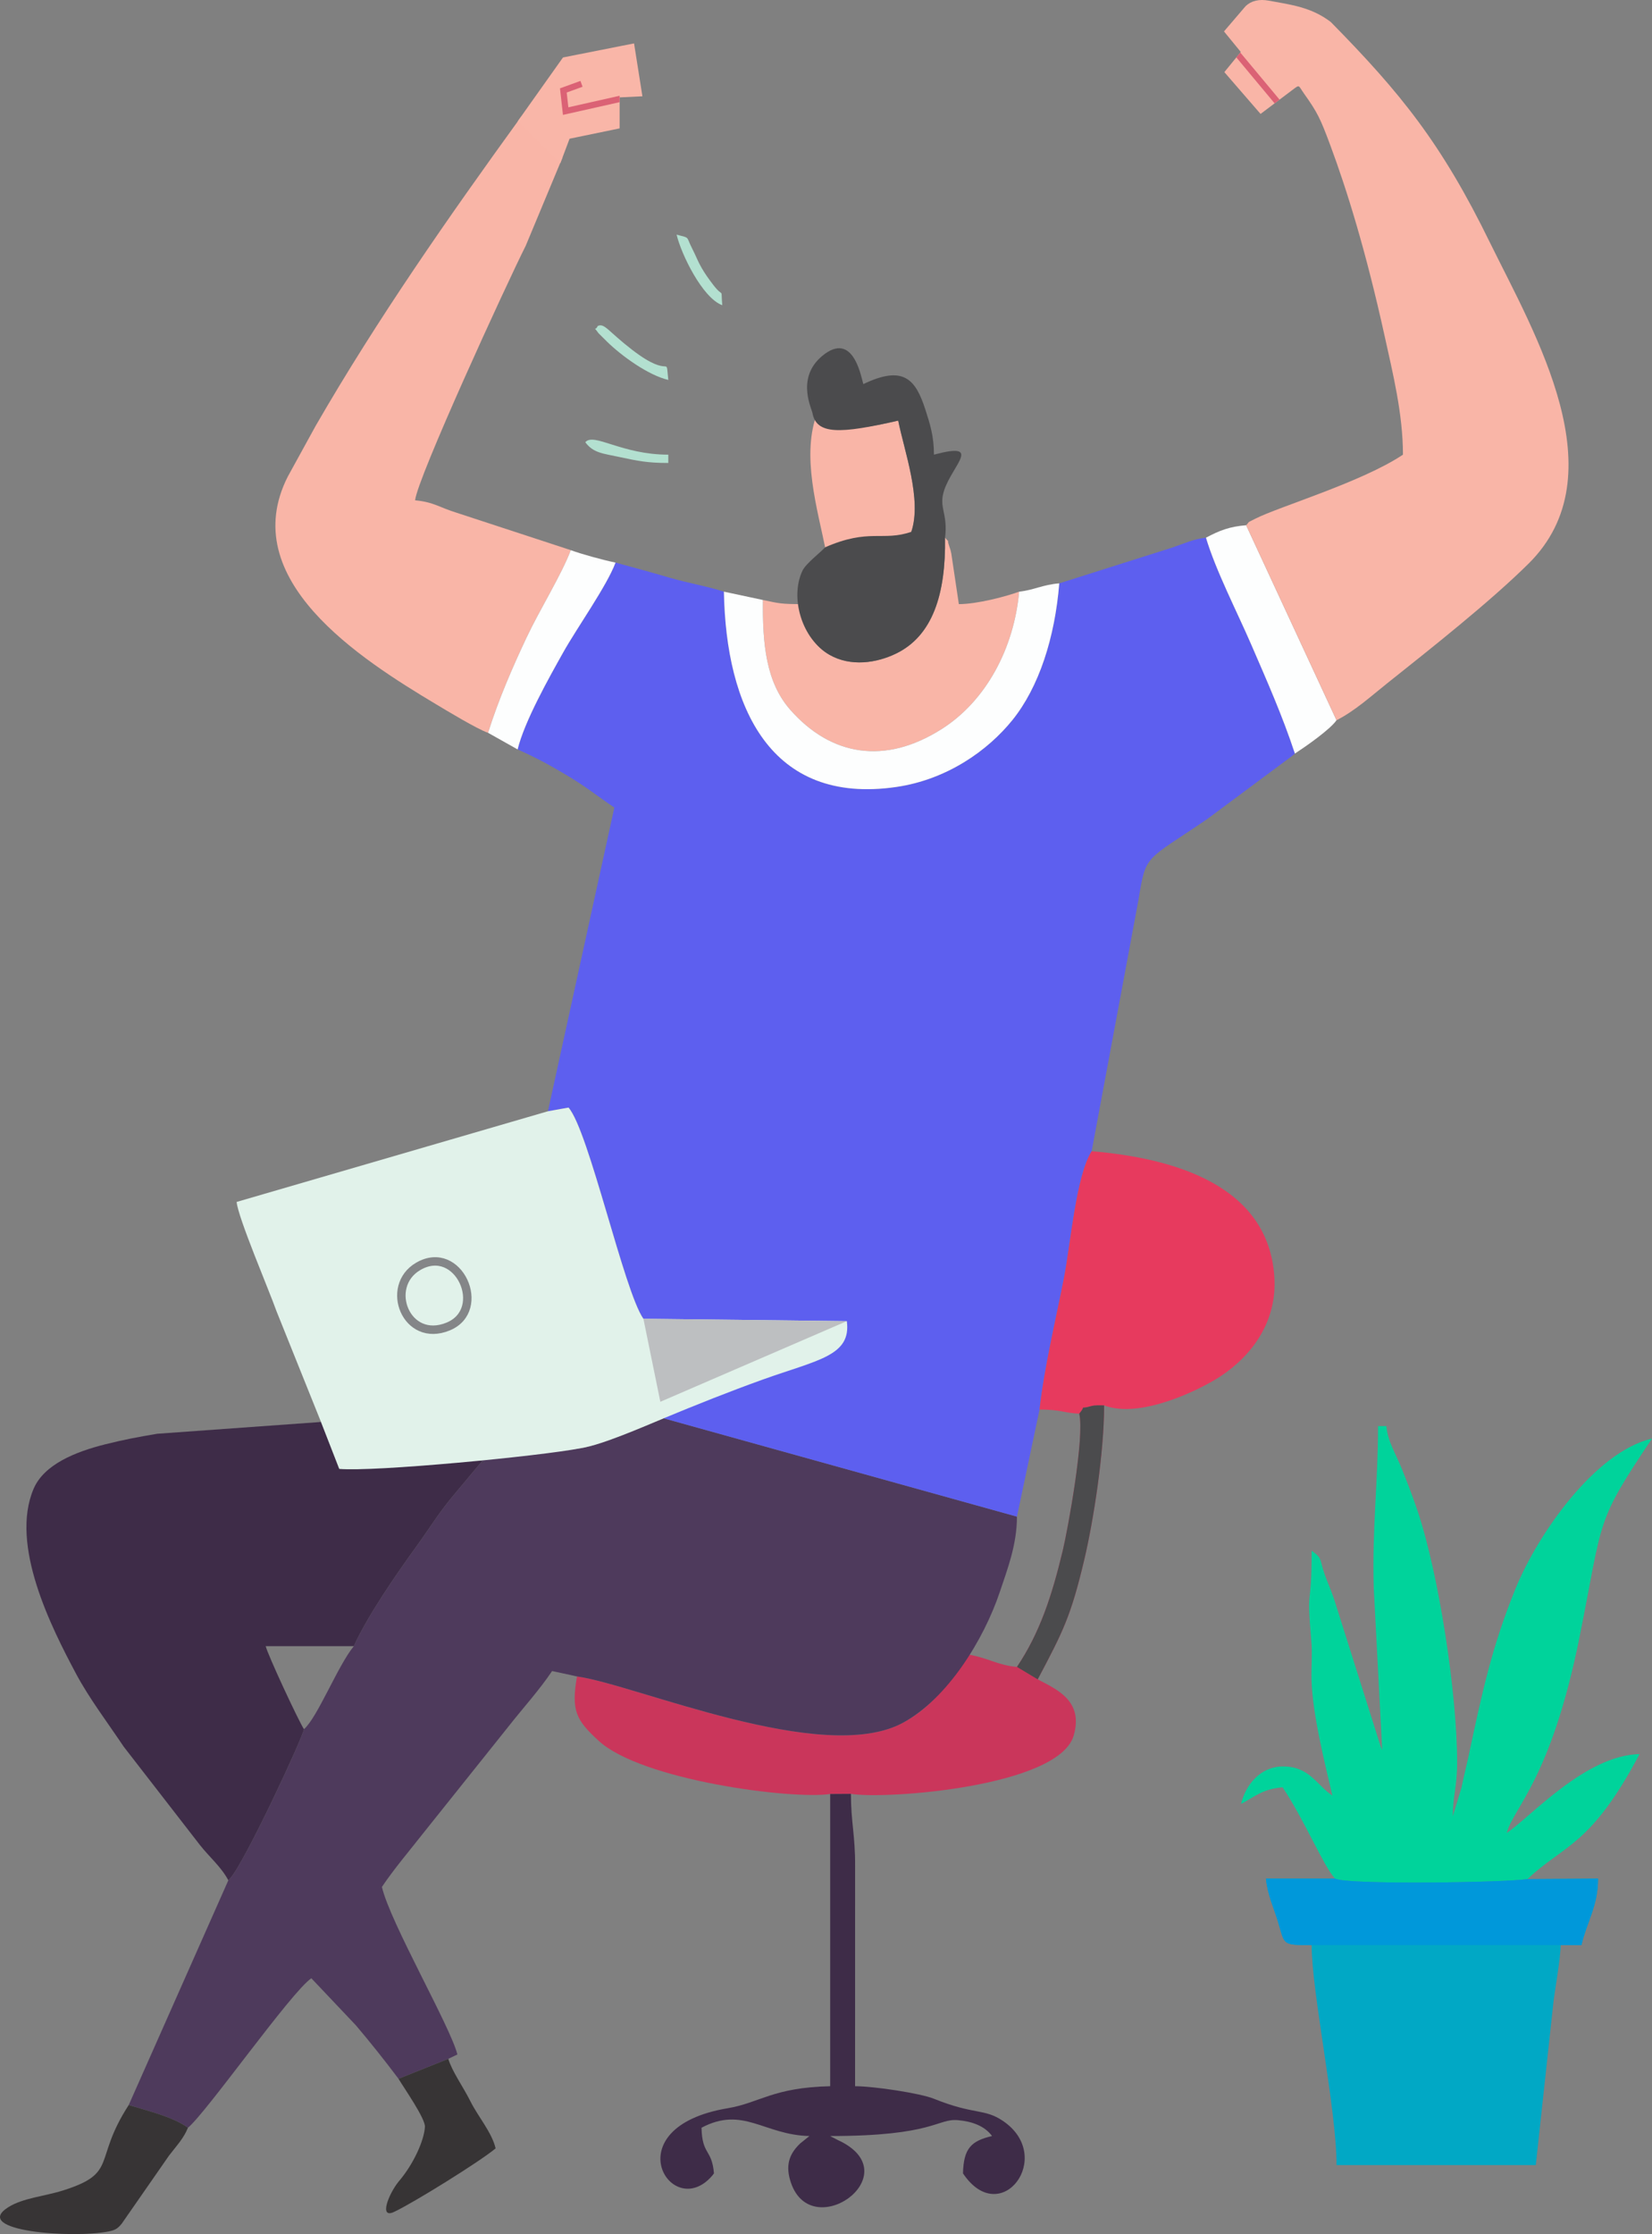 <?xml version="1.0" encoding="UTF-8"?>
<!DOCTYPE svg PUBLIC "-//W3C//DTD SVG 1.1//EN" "http://www.w3.org/Graphics/SVG/1.1/DTD/svg11.dtd">
<!-- Creator: CorelDRAW 2020 (64 Bit) -->
<svg xmlns="http://www.w3.org/2000/svg" xml:space="preserve" width="103.546mm" height="140mm" version="1.1" style="shape-rendering:geometricPrecision; text-rendering:geometricPrecision; image-rendering:optimizeQuality; fill-rule:evenodd; clip-rule:evenodd"
viewBox="0 0 12542.07 16957.65"
 xmlns:xlink="http://www.w3.org/1999/xlink"
 xmlns:xodm="http://www.corel.com/coreldraw/odm/2003">
 <rect x="0" y="0" width="12542.07" height="16957.65" fill="#808080" stroke="none"/>
 <defs>
  <style type="text/css">
   <![CDATA[
    .str0 {stroke:#848688;stroke-width:64.1;stroke-miterlimit:22.926}
    .fil13 {fill:none}
    .fil14 {fill:#BDBFC1}
    .fil11 {fill:#4B4B4D}
    .fil9 {fill:#373435}
    .fil15 {fill:#0098DA}
    .fil5 {fill:#00d39b}
    .fil6 {fill:#01A8C5}
    .fil3 {fill:#3E2C48}
    .fil1 {fill:#4E3A5C}
    .fil2 {fill:#5d5fef}
    .fil10 {fill:#B3E0D0}
    .fil0 {fill:#CA365B}
    .fil12 {fill:#E1F2EA}
    .fil7 {fill:#E73A5E}
    .fil4 {fill:#F9B5A7}
    .fil16 {fill:#F9B6A8}
    .fil8 {fill:#FDFEFE}
    .fil17 {fill:#DB6275;fill-rule:nonzero}
   ]]>
  </style>
 </defs>
 <g id="Camada_x0020_1">
  <path class="fil0" d="M7347.9 12557.98c-147.69,208.12 -248.85,386.59 -493.15,518.71 -607.17,328.35 -2029.98,-291.04 -2474.22,-351.87 -45.58,261.75 -5.5,332.1 164.2,488.27 326.79,300.73 1469.54,447.67 1758.02,404l157.55 -0.94c269.28,43.87 1576.59,-54.6 1690.8,-441.44 78.61,-266.25 -132.18,-353.28 -272.76,-427.66 191.98,-362.83 251.23,-476.68 353.28,-907.19 69.27,-292.22 150.91,-810.56 150.91,-1172.43 -30.94,0 -68.47,-2.85 -98.12,5.5 -107,30.1 -27.59,-18.29 -90.78,57.37 42.58,175.05 -87.31,881.77 -125.45,1040.64 -83.24,346.71 -174.75,623.78 -347.39,881.57 -145.38,-12.09 -218.16,-68.76 -372.87,-94.53z"/>
  <path class="fil1" d="M3655.96 11085.76c9.88,59.65 32.6,-33.46 -23.1,37.09l-212.75 254.72c-104.42,129.74 -160.44,225.08 -263.41,367.08 -149.86,206.64 -370.23,527 -470.38,750.3 -122.14,148.5 -276.2,542.16 -378.65,630.23 -8.72,62.28 -439.78,990.62 -556.93,1129.08 -3.55,4.19 -11.1,12.39 -17.21,18.01l-756.29 1705.75c152.28,45.83 338.09,91.04 449.62,172.3 138.48,-112.24 784.34,-1032.26 936.91,-1134.43l337.19 356.06c118.53,139.91 214.87,261.34 324.56,406.89l378.13 -151.52 68.92 -33.19c-53.56,-213.16 -509.8,-999.75 -573.11,-1271.5 92.46,-138.07 212.99,-278.93 315.12,-409.65l643.86 -805.69c114.95,-146.36 235.83,-278.17 333.01,-423.28l148.03 31.72c5.2,1.19 16.63,3.71 20.74,4.64 4.01,0.92 13.42,3.67 20.3,4.43 444.24,60.83 1867.05,680.22 2474.22,351.87 337.29,-182.42 614,-628.64 736.48,-994.88 56.64,-169.33 129.54,-356.56 129.54,-569.97l-2681.86 -746.32c-159.37,65.8 -465.2,200.22 -627.46,226.52 -222.19,36 -582.01,-6.3 -755.49,93.73z"/>
  <path class="fil2" d="M8042.01 4427.93c-32.85,410.88 -153.88,787.33 -355.59,1037.57 -185.81,230.52 -495.42,451.41 -880.62,507.77 -959.55,140.37 -1294.45,-608.93 -1309.81,-1482.32 -124.31,-40.67 -271.66,-64.86 -411.05,-105.68 -145.34,-42.53 -281.36,-79.68 -411.77,-114.89 -66.2,177.69 -291.72,493.13 -397.61,682.21 -106.69,190.53 -293.45,521.38 -345.79,735.82 147.39,66.05 238.34,115.77 377.93,198.89 143.85,85.66 232.8,159.49 356.44,242.26l-504.19 2305.39 156.29 -28.05c154.36,175.67 421.34,1394.34 568.48,1603.02l154.19 755.6 2681.86 746.32 171.59 -813.06c35.08,-316.77 125.12,-689.7 184.84,-995.56 52.19,-267.42 92.03,-775.73 210.78,-965.06l355.18 -1906.78c58.27,-352.37 45.26,-289.66 520.91,-613.52l650.28 -483.4c3.36,-2.91 11.14,-9.64 16.63,-14.55 -95.58,-289.26 -211.04,-548.79 -333.31,-831.4 -104.69,-241.95 -268.33,-559.25 -341.93,-807.21 -93.42,9.64 -163.56,43.79 -256.75,75.17l-856.98 271.46z"/>
  <path class="fil3" d="M1733.53 14272.27c6.12,-5.62 13.66,-13.82 17.21,-18.01 117.14,-138.46 548.2,-1066.79 556.93,-1129.08 -40.9,-62.02 -275.3,-564.82 -290.53,-630.23l669.19 0c100.15,-223.31 320.52,-543.66 470.38,-750.3 102.97,-142.01 158.99,-237.35 263.41,-367.08l212.75 -254.72c55.69,-70.54 32.98,22.57 23.1,-37.09 -295.32,-60.48 -746.68,83.73 -1080.31,63.37l-138.59 -355.82 -1244.18 89.58c-151.32,25.78 -246.93,43.46 -392.85,79.82 -228.25,56.91 -466.32,153.66 -544.78,337.55 -182.57,428.01 135.19,1053.51 322.57,1405.03 98.79,185.32 243.46,376.39 361.32,552.54l577.88 745.6c74.81,94.61 162.68,167.52 216.51,268.83z"/>
  <path class="fil4" d="M3705.39 5562.35c78.8,-251.66 188.31,-503.12 294.32,-727.51 97.54,-206.48 265.52,-476.85 333.64,-659.01l-866.45 -283.82c-119.6,-35.91 -177.3,-82.83 -315.34,-94.31 13.48,-162.08 697.33,-1649.8 840.08,-1932.97l278.88 -669.34c-39.22,-44.55 -276.54,-361.27 -316.58,-305.96 -549.71,759.29 -1088.16,1529.76 -1557.26,2342.48l-212.29 386.43c-394.64,780.28 550.05,1382.12 1122.85,1725.31 79.14,47.42 316.67,191.21 398.13,218.71z"/>
  <path class="fil5" d="M10135.75 14259.62c91.43,48.56 1307.43,29.74 1460.97,3.32 278.36,-263.26 479.71,-247.32 850.81,-948.67 -412.28,9.18 -826.47,476.9 -1008.37,598.73 52.14,-195.26 336.94,-407.24 554.2,-1494.08 181.05,-905.72 116.16,-853.59 548.71,-1499.54 -431.58,100.53 -866.81,723.79 -1035.87,1138.43 -182.39,447.35 -256.88,802.98 -358.53,1280.08 -14.06,65.98 -36.71,154.65 -52.12,231.48l-66.04 217.57c0,-157 32.98,-219.84 32.98,-409.66 0,-520.65 -138.19,-1425.06 -299.76,-1907.53 -37.62,-112.37 -76.88,-212.99 -120.1,-321.07 -44.7,-111.8 -107.77,-209.1 -117.31,-323.85l-63.02 0c0,430.77 -46.03,779.13 -32.55,1230l64.05 1227.93c-4.22,-6.65 -8.75,-25.78 -10.16,-21.33l-355.8 -1125.27c-30.14,-86.25 -45.99,-116.8 -69.62,-182.48 -43.69,-121.45 -12.68,-119.43 -100.11,-183.48 0,483.33 -41.57,230.56 -1.76,694.82 7.75,90.49 -1.57,191.68 0.71,283.07 6.64,264.53 104.48,649.01 158.59,881.31 -120.9,-80.97 -174.46,-223.36 -378.77,-221.13 -170.44,1.85 -281.55,142.81 -314.48,284.14 105.68,-55.92 163.07,-113.4 315.11,-126.04 167.6,250.29 306.89,592.6 398.23,693.27z"/>
  <path class="fil6" d="M11596.72 14262.94c-153.54,26.42 -1369.55,45.24 -1460.97,-3.32l-524.27 0c9.67,116.11 60.24,225.38 89.21,320.44 56.13,184.16 26.41,183.75 257.43,183.75 0,358.98 189.07,1247.42 189.07,1670.12l1512.56 0 135.53 -1250.99c12.31,-93.07 51.15,-311.5 53.55,-419.13l157.55 0c41.52,-178.22 126.06,-295.33 126.06,-504.19l-535.7 3.32z"/>
  <path class="fil7" d="M7892.36 10698.78c162.26,0 190.07,27.42 301.25,31.52 63.19,-75.66 -16.22,-27.27 90.78,-57.37 29.65,-8.35 67.19,-5.5 98.12,-5.5 274,105.83 731.04,-120.19 882.88,-220.2 241.79,-159.29 431.49,-418.88 409.64,-754.65 -46,-707.15 -782.15,-903.04 -1387.05,-954.43 -118.75,189.33 -158.59,697.64 -210.78,965.06 -59.72,305.86 -149.76,678.79 -184.84,995.56z"/>
  <path class="fil3" d="M6460.3 13616.15l-157.55 0.94 0 2218.11c-435.4,9.7 -536.21,126.65 -778.17,167.19 -873.96,146.41 -426.98,871.01 -117.93,512.46 3.03,-3.5 8.83,-12.22 13.77,-17.9 -15.55,-186.87 -89.88,-137.01 -94.54,-346.63 316.34,-167.38 474.41,55.33 819.31,63.02l-69.96 56.15c-74.37,71.22 -113.02,151.35 -77.23,276.53 143.36,501.16 900.77,-27.13 388.2,-290.08 -6.37,-3.27 -15.25,-7.01 -21.4,-10.13l-41.52 -21.5c-4.38,-2.27 -14.15,-6.55 -20.52,-10.97 788.58,0 812.21,-134.05 968.73,-120.57 106.91,9.18 203.54,43.21 260.23,120.57 -157.73,36.75 -216.34,93.25 -220.58,283.6 286.12,427.28 703.46,-127.06 303.58,-398.12 -143,-96.93 -215.53,-43.69 -524.67,-168.58 -102.28,-41.33 -453.82,-95.05 -598.22,-95.05l0.22 -1670.34c1.2,-234.77 -31.74,-333.21 -31.74,-548.71z"/>
  <path class="fil4" d="M6092.78 4585.49c-163.21,0 -175.64,-5.04 -301.03,-31.5 -2.42,332.15 22.06,623.76 210.26,836.16 306.62,346.01 715.53,420.13 1151.56,140.91 333.42,-213.52 545.01,-610.91 583.85,-1040.1 -102.74,37.83 -320.39,94.54 -457.8,94.54l-57.23 -383.56c-8.77,-36.34 -2.11,-16.67 -14.14,-51.31 -29.31,-84.46 16.15,-10.37 -33.43,-69.32 6.33,430.72 -94.91,744.66 -371.18,879.33 -148.1,72.2 -345.8,102.05 -507.17,9.13 -145.04,-83.52 -170.18,-209.12 -203.7,-384.27z"/>
  <path class="fil8" d="M7737.41 4490.96c-38.85,429.19 -250.43,826.58 -583.85,1040.1 -436.03,279.22 -844.94,205.1 -1151.56,-140.91 -188.21,-212.39 -212.69,-504.01 -210.26,-836.16l-295.75 -63.03c15.36,873.39 350.26,1622.69 1309.81,1482.32 385.21,-56.36 694.82,-277.26 880.62,-507.77 201.71,-250.23 322.74,-626.68 355.59,-1037.57 -124.65,9.59 -192.75,51.07 -304.6,63.02z"/>
  <path class="fil4" d="M6271.23 4186.94c418.1,290.07 16.9,863.24 647.43,-150.14 82.94,-243.46 -54.43,-617.11 -99.44,-844.1 -440.27,100.86 -302.46,35.54 -611.01,-68.01 -130.07,326.74 -0.82,741.99 63.02,1062.25z"/>
  <path class="fil8" d="M9155.74 4081.31c73.6,247.96 237.24,565.26 341.93,807.21 122.28,282.61 237.73,542.14 333.31,831.4 83,-54.37 263.13,-179.27 316.2,-252.84l-686.2 -1480.31c-125.26,9.53 -204.01,40.61 -305.24,94.54z"/>
  <path class="fil9" d="M1426.87 16150.32c-111.53,-81.26 -297.34,-126.47 -449.62,-172.3 -274.69,423.26 -75.24,514.88 -500.26,648.9 -138.36,43.62 -303.7,56.61 -414.45,126.82 -286.6,181.76 489.46,239.09 763.13,183.6 47.84,-9.69 66.96,-20.18 98.74,-59.23l358.79 -516.3c54.28,-71.44 110.94,-129.45 143.67,-211.49z"/>
  <path class="fil8" d="M3705.39 5562.35l224.37 126.06c52.34,-214.44 239.1,-545.29 345.79,-735.82 105.89,-189.08 331.41,-504.51 397.61,-682.21 -90.12,-18.47 -258.2,-64.09 -339.81,-94.55 -68.12,182.16 -236.1,452.53 -333.64,659.01 -106.01,224.39 -215.52,475.84 -294.32,727.51z"/>
  <path class="fil9" d="M3025.52 15778.84c47.6,78.7 204.29,302.84 200.6,364.98 -6.13,102.92 -86.48,283.76 -200.6,416.15 -75.93,94.77 -149.51,283.18 -34.55,229.7 144.45,-67.2 653.72,-383.44 771.73,-482.55 -28.28,-121.37 -134.84,-243.5 -190.86,-356.5 -54.65,-110.22 -140.85,-228.55 -168.2,-323.3l-378.13 151.52z"/>
  <path class="fil10" d="M4538.09 2474.21c-19.32,43.68 -36.16,-5.1 5.6,54.7 0.01,0.01 61.51,61.14 64.1,63.68 111.21,109.03 313.98,255.85 466,291.27 -22.55,-206.16 30.98,7.04 -275.09,-229.09 -184.68,-142.47 -208.22,-203.75 -260.6,-180.56z"/>
  <path class="fil10" d="M4443.55 3356.54c60.71,82.85 135.06,85.53 264.67,113.47 136.1,29.34 209.33,44.09 365.56,44.09l0 -63.03c-356.52,0 -564.06,-169.84 -630.23,-94.53z"/>
  <path class="fil10" d="M5483.44 2316.65c-12.27,-147.42 14.26,-46.63 -67.5,-153.09 -35.28,-45.93 -62.88,-84.36 -89.65,-130.93 -30.2,-52.48 -40.65,-86.24 -72.4,-148.2 -48.09,-93.82 -10.83,-75.11 -117.08,-103.49 34.16,146.66 196.37,481.31 346.63,535.7z"/>
  <path class="fil11" d="M6167.7 3132.05c28.73,169.82 211.24,161.51 651.51,60.65 45.01,226.99 182.38,600.64 99.44,844.1 -217.74,74.72 -318.57,-29 -654.13,117.29 -32.27,37.19 -145.93,122.48 -172.24,177.91 -96.33,202.92 -6.67,516.35 204.18,637.77 161.36,92.92 359.07,63.07 507.17,-9.13 276.26,-134.67 377.51,-448.6 371.18,-879.33 23.69,-187.54 -51.2,-226.51 -6.36,-360.76 64.23,-192.32 295.15,-369.1 -77.92,-269.48 0,-141.28 -30.1,-233.42 -65.69,-343.96 -74.66,-231.87 -168.4,-336.46 -470.02,-191.73 -12.15,-25.34 -65.34,-393.96 -290.52,-230.66 -221.76,160.83 -111.13,395.65 -96.61,447.34z"/>
  <path class="fil12" d="M4159.94 8434.95l-2363.38 688.24c9.79,117.69 245.23,667.43 303.32,831.09l337.17 839.03 138.59 355.82c253.04,24.87 1520.12,-95.06 1835.8,-157.1 162.26,-26.3 468.09,-160.72 627.46,-226.52 241.32,-100.63 500.92,-203.88 753.08,-294.43 416.77,-149.64 672.23,-178.49 637.3,-443.14l-1544.58 -18.02c-147.14,-208.68 -414.12,-1427.35 -568.48,-1603.02l-156.29 28.05z"/>
  <path class="fil13 str0" d="M3174.51 9612.6c-259.75,152.15 -91.23,587.35 227.9,456.2 306.9,-126.14 79.03,-635.97 -227.9,-456.2z"/>
  <polygon class="fil14" points="5013.31,10640.14 6429.29,10027.94 4884.71,10009.92 "/>
  <path class="fil11" d="M7878.33 12747.04c191.98,-362.83 251.23,-476.68 353.28,-907.19 69.27,-292.22 150.91,-810.56 150.91,-1172.43 -30.94,0 -68.47,-2.85 -98.12,5.5 -107,30.1 -27.59,-18.29 -90.78,57.37 42.58,175.05 -87.31,881.77 -125.45,1040.64 -83.24,346.71 -174.75,623.78 -347.39,881.57l157.56 94.54z"/>
  <path class="fil15" d="M11596.72 14262.94c-153.54,26.42 -1369.55,45.24 -1460.97,-3.32l-524.27 0c9.67,116.11 60.24,225.38 89.21,320.44 56.13,184.16 26.41,183.75 257.43,183.75l1890.71 0 157.55 0c41.52,-178.22 126.06,-295.33 126.06,-504.19l-535.7 3.32z"/>
  <g id="_3123066793232">
   <polygon class="fil16" points="4253.9,1239.52 3930.69,920.38 4274.18,436.24 4813.77,329.4 4877.32,731.04 4704.22,739.16 4704.22,974.47 4324.21,1052.9 "/>
   <polygon class="fil17" points="4422.86,658.54 4302.4,702.23 4314.98,814.52 4703.91,726.89 4704.22,775.47 4273.96,872.05 4251.38,670.59 4406.8,614.22 "/>
  </g>
  <path class="fil4" d="M9570.23 864.77l-274.85 -317.35 124.68 -153.02 -127.51 -155.84 164.83 -192.68c43.84,-40.94 103.28,-54.17 175.38,-40.94 167.24,30.69 323.39,49.12 470.74,162.14 531.33,540.14 841.33,921.75 1209.61,1676.89 341.53,694.31 973.36,1760.01 291.62,2434.43 -293.89,290.73 -737.91,641.16 -1075.27,909.95 -125.34,99.86 -240.85,205.89 -382.29,278.72l-686.2 -1480.31c30.77,-31.93 -2.05,-13.38 69.56,-49.76 180.3,-91.6 810.03,-277.81 1120.83,-485.95 0,-309.85 -77.9,-621.93 -139.22,-900.65 -143.09,-650.17 -288.61,-1114.52 -411.13,-1444.39 -76.72,-206.53 -98.34,-251.74 -200.35,-395.05 -45.71,-64.27 -30.45,-71.92 -88.05,-28.59l-242.39 182.38z"/>
  <polygon class="fil17" points="9416.45,398.84 9714.47,756.24 9676.85,784.56 9386.41,435.7 "/>
 </g>
</svg>
